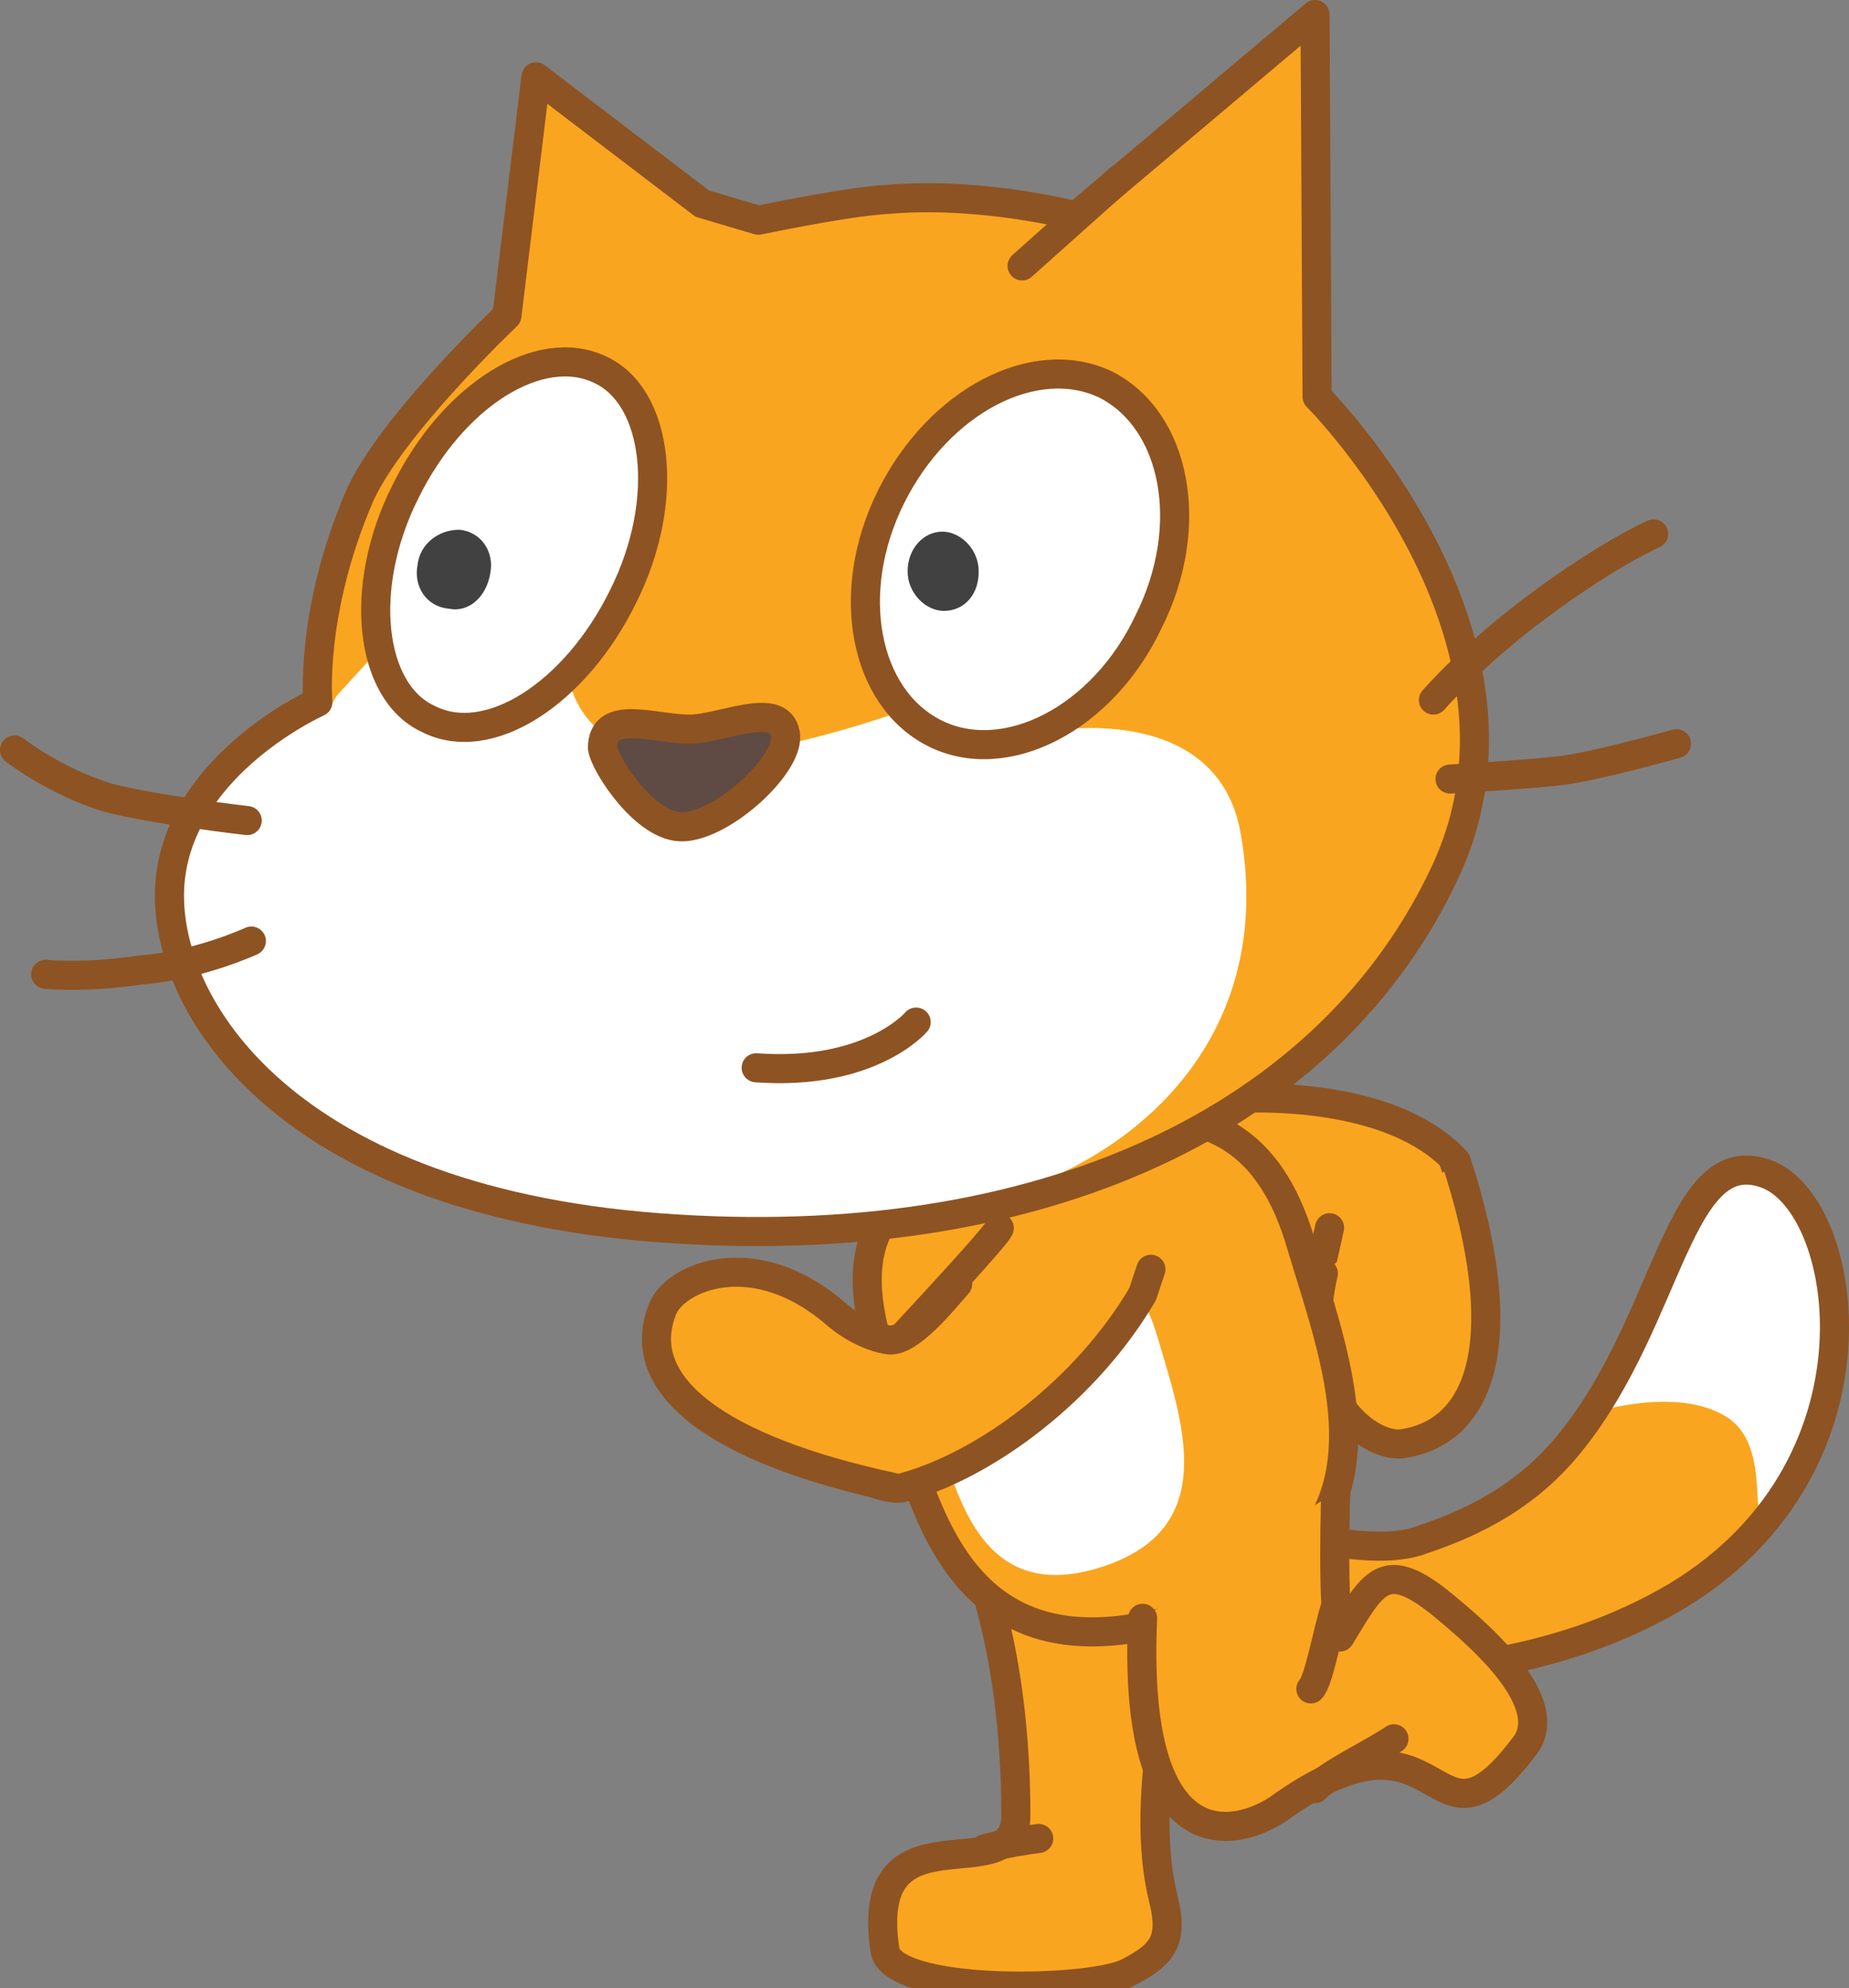 <svg version="1.1" xmlns="http://www.w3.org/2000/svg" xmlns:xlink="http://www.w3.org/1999/xlink" width="89.004" height="95.7" viewBox="0,0,89.004,95.7"><rect x="0" y="0" width="89.004" height="95.7" fill="#808080" stroke="none"/><g transform="translate(-195.348,-131.846)"><g data-paper-data="{&quot;isPaintingLayer&quot;:true}" fill-rule="nonzero" stroke-miterlimit="10" stroke-dasharray="" stroke-dashoffset="0" style="mix-blend-mode: normal"><g data-paper-data="{&quot;index&quot;:null}" stroke="#8e5322" stroke-width="1.4" stroke-linecap="round" stroke-linejoin="round"><g><path d="M244.248,193.746l2.8,-7.5c5.7,-2.2 14.6,-2.3 18.2,1.3c1,2.7 0.2,0.2 -2.4,6.8" fill="#faa51f"/><path d="M257.448,192.046" fill="#faa51f"/><path d="M254.248,193.746" fill="none"/><path d="M252.548,192.346l5.6,0.1" fill="#faa51f"/><path d="M258.948,192.746l0.4,-1.8" fill="none"/></g><path d="M265.448,187.746c2.7,8.3 1.4,13 -2.6,13.6c-1.7,0.2 -5.1,-2.5 -3.8,-8.2" fill="#faa51f"/></g><g data-paper-data="{&quot;index&quot;:null}"><path d="M263.848,205.946c2.4,-0.8 5.1,-2.1 7.2,-4.8c4.7,-5.9 5.1,-14.3 9.3,-12.8c4.2,1.5 6.2,14.9 -5.3,20.9c-4,2.1 -7.8,2.7 -10.9,3.1c-0.8,0.1 -7.9,0.5 -10.7,-2.6c-2.9,-3.1 -1.4,-4.2 -0.6,-4.9c0.7,-0.6 7.7,2.4 11,1.1z" fill="#faa51f" stroke="none" stroke-width="1" stroke-linecap="butt" stroke-linejoin="miter"/><path d="M280.148,188.246c2.1,0.4 4,5 3.6,8.7c-0.5,3.7 -2.1,6.2 -3.1,7.7c-1.4,1.3 0.2,-3.1 -2.2,-4.6c-2.4,-1.5 -6.4,-0.2 -6.4,-0.2c0,0 2.5,-4.8 3.8,-7.5c1.1,-2.5 2.1,-4.3 4.3,-4.1z" fill="#ffffff" stroke="none" stroke-width="1" stroke-linecap="butt" stroke-linejoin="miter"/><path d="M263.848,205.946c2.4,-0.8 5.1,-2.1 7.2,-4.8c4.7,-5.9 5.1,-14.3 9.3,-12.8c4.2,1.5 6.2,14.9 -5.3,20.9c-4,2.1 -7.8,2.7 -10.9,3.1c-0.8,0.1 -7.9,0.5 -10.7,-2.6c-2.9,-3.1 -1.4,-4.2 -0.6,-4.9c0.7,-0.6 7.7,2.4 11,1.1z" fill="none" stroke="#8e5322" stroke-width="1.4" stroke-linecap="round" stroke-linejoin="round"/></g><g data-paper-data="{&quot;index&quot;:null}" fill="#faa51f" stroke="#8e5322" stroke-width="1.4" stroke-linecap="round" stroke-linejoin="round"><path d="M254.348,203.846c0,0 -4.8,12.2 -3,19.4c0.5,2 0,2.7 -1.8,3.6c-2.1,0.9 -11.2,1 -11.6,-1.1c-1.1,-7.3 6.3,-2.7 6.3,-6.5c0,-8.9 -2.4,-13.4 -2.4,-13.4"/><path d="M242.748,220.846c0,0 1,-0.3 2.6,-0.5"/></g><path d="M249.748,202.446" data-paper-data="{&quot;index&quot;:null}" fill="#faa51f" stroke="#8e5322" stroke-width="1.4" stroke-linecap="round" stroke-linejoin="round"/><path d="M245.148,186.546c6.5,-1.9 10.9,-1.3 12.8,5.1c1.9,6.4 5.5,14.8 -5.9,18.1c-11.4,3.3 -12.5,-6.6 -14.4,-13c-1.9,-6.4 1.2,-8.3 7.5,-10.2z" data-paper-data="{&quot;index&quot;:null}" fill="#faa51f" stroke="#8e5322" stroke-width="1.4" stroke-linecap="round" stroke-linejoin="round"/><path d="M243.848,192.646c3.6,-1.1 6,-0.5 7.2,3.5c1.2,4.1 3.2,9.4 -2.9,11.2c-6.1,1.8 -7,-4.5 -8.2,-8.5c-1.1,-4 0.4,-5.1 3.9,-6.2z" data-paper-data="{&quot;index&quot;:null}" fill="#ffffff" stroke="none" stroke-width="1" stroke-linecap="butt" stroke-linejoin="miter"/><g data-paper-data="{&quot;index&quot;:null}" fill="#faa51f" stroke="#8e5322" stroke-width="1.4" stroke-linecap="round" stroke-linejoin="round"><path d="M259.648,203.646c0,0 -0.2,5.7 0.2,7c1.6,-2.6 2.1,-3.9 5,-1.5c1.7,1.4 5.3,4.5 4,6.6c-4.8,6.5 -3.7,-2.8 -12,3.2c-2.5,1.6 -7,1.9 -6.5,-9.2"/><path d="M258.648,217.946c0.8,-0.8 2.6,-1.6 3.8,-2.4"/><path d="M259.648,209.146c-0.4,1.2 -0.8,3.6 -1.2,4"/></g><g data-paper-data="{&quot;index&quot;:null}"><g><path d="M231.848,142.446c1.5,-0.3 4.5,-0.9 6.2,-1c4.6,-0.4 9.1,0.8 9.1,0.8l11.5,-9.7l0.1,18.4c-0.7,-0.7 11.6,11.1 6.2,22.8c-5.5,11.9 -19.4,18.6 -37.9,17.2c-18.5,-1.4 -24.1,-11.2 -23.5,-16.8c0.6,-5.6 7.1,-8.5 7.1,-8.5c0,0 -0.4,-4.3 2,-9.9c1.5,-3.4 7.1,-8.7 7.1,-8.7l1.4,-11.5l8,6.1z" fill="#faa51f" stroke="none" stroke-width="1" stroke-linecap="butt" stroke-linejoin="miter"/><path d="M211.548,165.346l2.1,-2.3l9.1,1.5c0,0 0.4,3.3 4.7,3.7c4.2,0.4 11.1,-2.1 11.1,-2.1l7.3,0.9c0,0 8,-1.5 9.2,4.8c2,10.9 -6.5,17.3 -15,18.3c-5.5,0.7 -9,0.4 -13,0.2c-17.4,-1 -23.6,-10.7 -22.8,-16.3c0.5,-5.6 6.9,-8 6.9,-8z" fill="#ffffff" stroke="none" stroke-width="1" stroke-linecap="butt" stroke-linejoin="miter"/><path d="M207.248,171.346c0,0 -4.4,-0.5 -6.7,-1.1c-2.6,-0.8 -4.5,-2.3 -4.5,-2.3" fill="none" stroke="#8e5322" stroke-width="1.4" stroke-linecap="round" stroke-linejoin="round"/><path d="M207.448,177.146c0,0 -2.6,1.2 -5.4,1.4c-2.7,0.4 -4.5,0.2 -4.5,0.2" fill="none" stroke="#8e5322" stroke-width="1.4" stroke-linecap="round" stroke-linejoin="round"/><path d="M249.248,140.446l-4.7,4.2" fill="none" stroke="#8e5322" stroke-width="1.4" stroke-linecap="round" stroke-linejoin="round"/><path d="M231.848,142.446c1.5,-0.3 4.5,-0.9 6.2,-1c4.6,-0.4 9.1,0.8 9.1,0.8l11.5,-9.7l0.1,18.4c-0.7,-0.7 11.6,11.1 6.2,22.8c-5.5,11.9 -19.4,18.6 -37.9,17.2c-18.5,-1.4 -24.1,-11.2 -23.5,-16.8c0.6,-5.6 7.1,-8.5 7.1,-8.5c0,0 -0.4,-4.3 2,-9.9c1.5,-3.4 7.1,-8.7 7.1,-8.7l1.4,-11.5l8,6.1z" fill="none" stroke="#8e5322" stroke-width="1.4" stroke-linecap="round" stroke-linejoin="round"/><path d="M276.048,167.646c0,0 -3.9,1.1 -5.6,1.3c-1.8,0.2 -5.3,0.4 -5.3,0.4" fill="none" stroke="#8e5322" stroke-width="1.4" stroke-linecap="round" stroke-linejoin="round"/><path d="M264.348,165.546c0,0 1.9,-2.2 5,-4.5c3.5,-2.6 5.6,-3.5 5.6,-3.5" fill="none" stroke="#8e5322" stroke-width="1.4" stroke-linecap="round" stroke-linejoin="round"/></g><g><path d="M224.248,149.646c2.8,1.3 3.4,6.3 1.1,10.9c-2.3,4.7 -6.5,7.4 -9.4,5.9c-2.8,-1.3 -3.4,-6.3 -1.1,-10.9c2.3,-4.7 6.5,-7.3 9.4,-5.9z" fill="#ffffff" stroke="#8e5322" stroke-width="1.4" stroke-linecap="round" stroke-linejoin="round"/><path d="M215.448,159.046c0.1,-1 1,-1.7 2,-1.7c1.1,0.1 1.7,1.1 1.5,2.1c-0.2,1.2 -1.1,1.9 -2,1.7c-1.1,-0.1 -1.7,-1.1 -1.5,-2.1" fill="#414142" stroke="none" stroke-width="1" stroke-linecap="butt" stroke-linejoin="miter"/></g><g><path d="M248.548,150.346c3.4,1.7 4.4,6.8 2.1,11.4c-2.2,4.7 -6.9,7.1 -10.3,5.4c-3.4,-1.7 -4.4,-6.8 -2.1,-11.4c2.3,-4.6 6.9,-7 10.3,-5.4z" fill="#ffffff" stroke="#8e5322" stroke-width="1.4" stroke-linecap="round" stroke-linejoin="round"/><path d="M239.048,159.546c-0.1,-1.1 0.6,-2 1.5,-2.1c0.9,-0.1 1.8,0.7 1.9,1.7c0.1,1.1 -0.5,2 -1.5,2.1c-0.9,0.1 -1.8,-0.7 -1.9,-1.7" fill="#414142" stroke="none" stroke-width="1" stroke-linecap="butt" stroke-linejoin="miter"/></g><path d="M233.148,167.146c0.3,1.4 -2.9,4.4 -4.9,4.5c-1.8,0.1 -3.8,-3 -3.9,-3.8c0,-1.9 2.5,-0.9 4.2,-0.9c1.5,0 4.3,-1.4 4.6,0.2z" fill="#5f4b43" stroke="#8e5322" stroke-width="1.4" stroke-linecap="round" stroke-linejoin="round"/><path d="M239.448,181.046c0,0 -2.2,2.6 -7.7,2.2" fill="#ffffff" stroke="#8e5322" stroke-width="1.4" stroke-linecap="round" stroke-linejoin="round"/></g><g data-paper-data="{&quot;index&quot;:null}" stroke="#8e5322" stroke-width="1.4" stroke-linecap="round" stroke-linejoin="round"><g><path d="M250.748,192.946l-0.4,1.2c-2.7,4.6 -7.5,8.2 -11.5,9.3c-0.9,0.3 -3.3,-1.1 -5.3,-1.5c-0.2,0 10.1,-10.8 9.9,-11" fill="#faa51f"/><path d="M238.548,196.146" fill="#faa51f"/><path d="M239.948,192.846" fill="none"/></g><path d="M238.348,203.446c-8.4,-1.8 -12.6,-4.9 -11.1,-8.6c0.6,-1.5 4.4,-3.2 8.4,0.3c0.7,0.6 1.7,1.1 2.5,1.2c1,0.1 2.6,-1.9 3.3,-2.7" fill="#faa51f"/></g></g></g></svg><!--rotationCenter:44.651510350119196:48.15355682373038-->